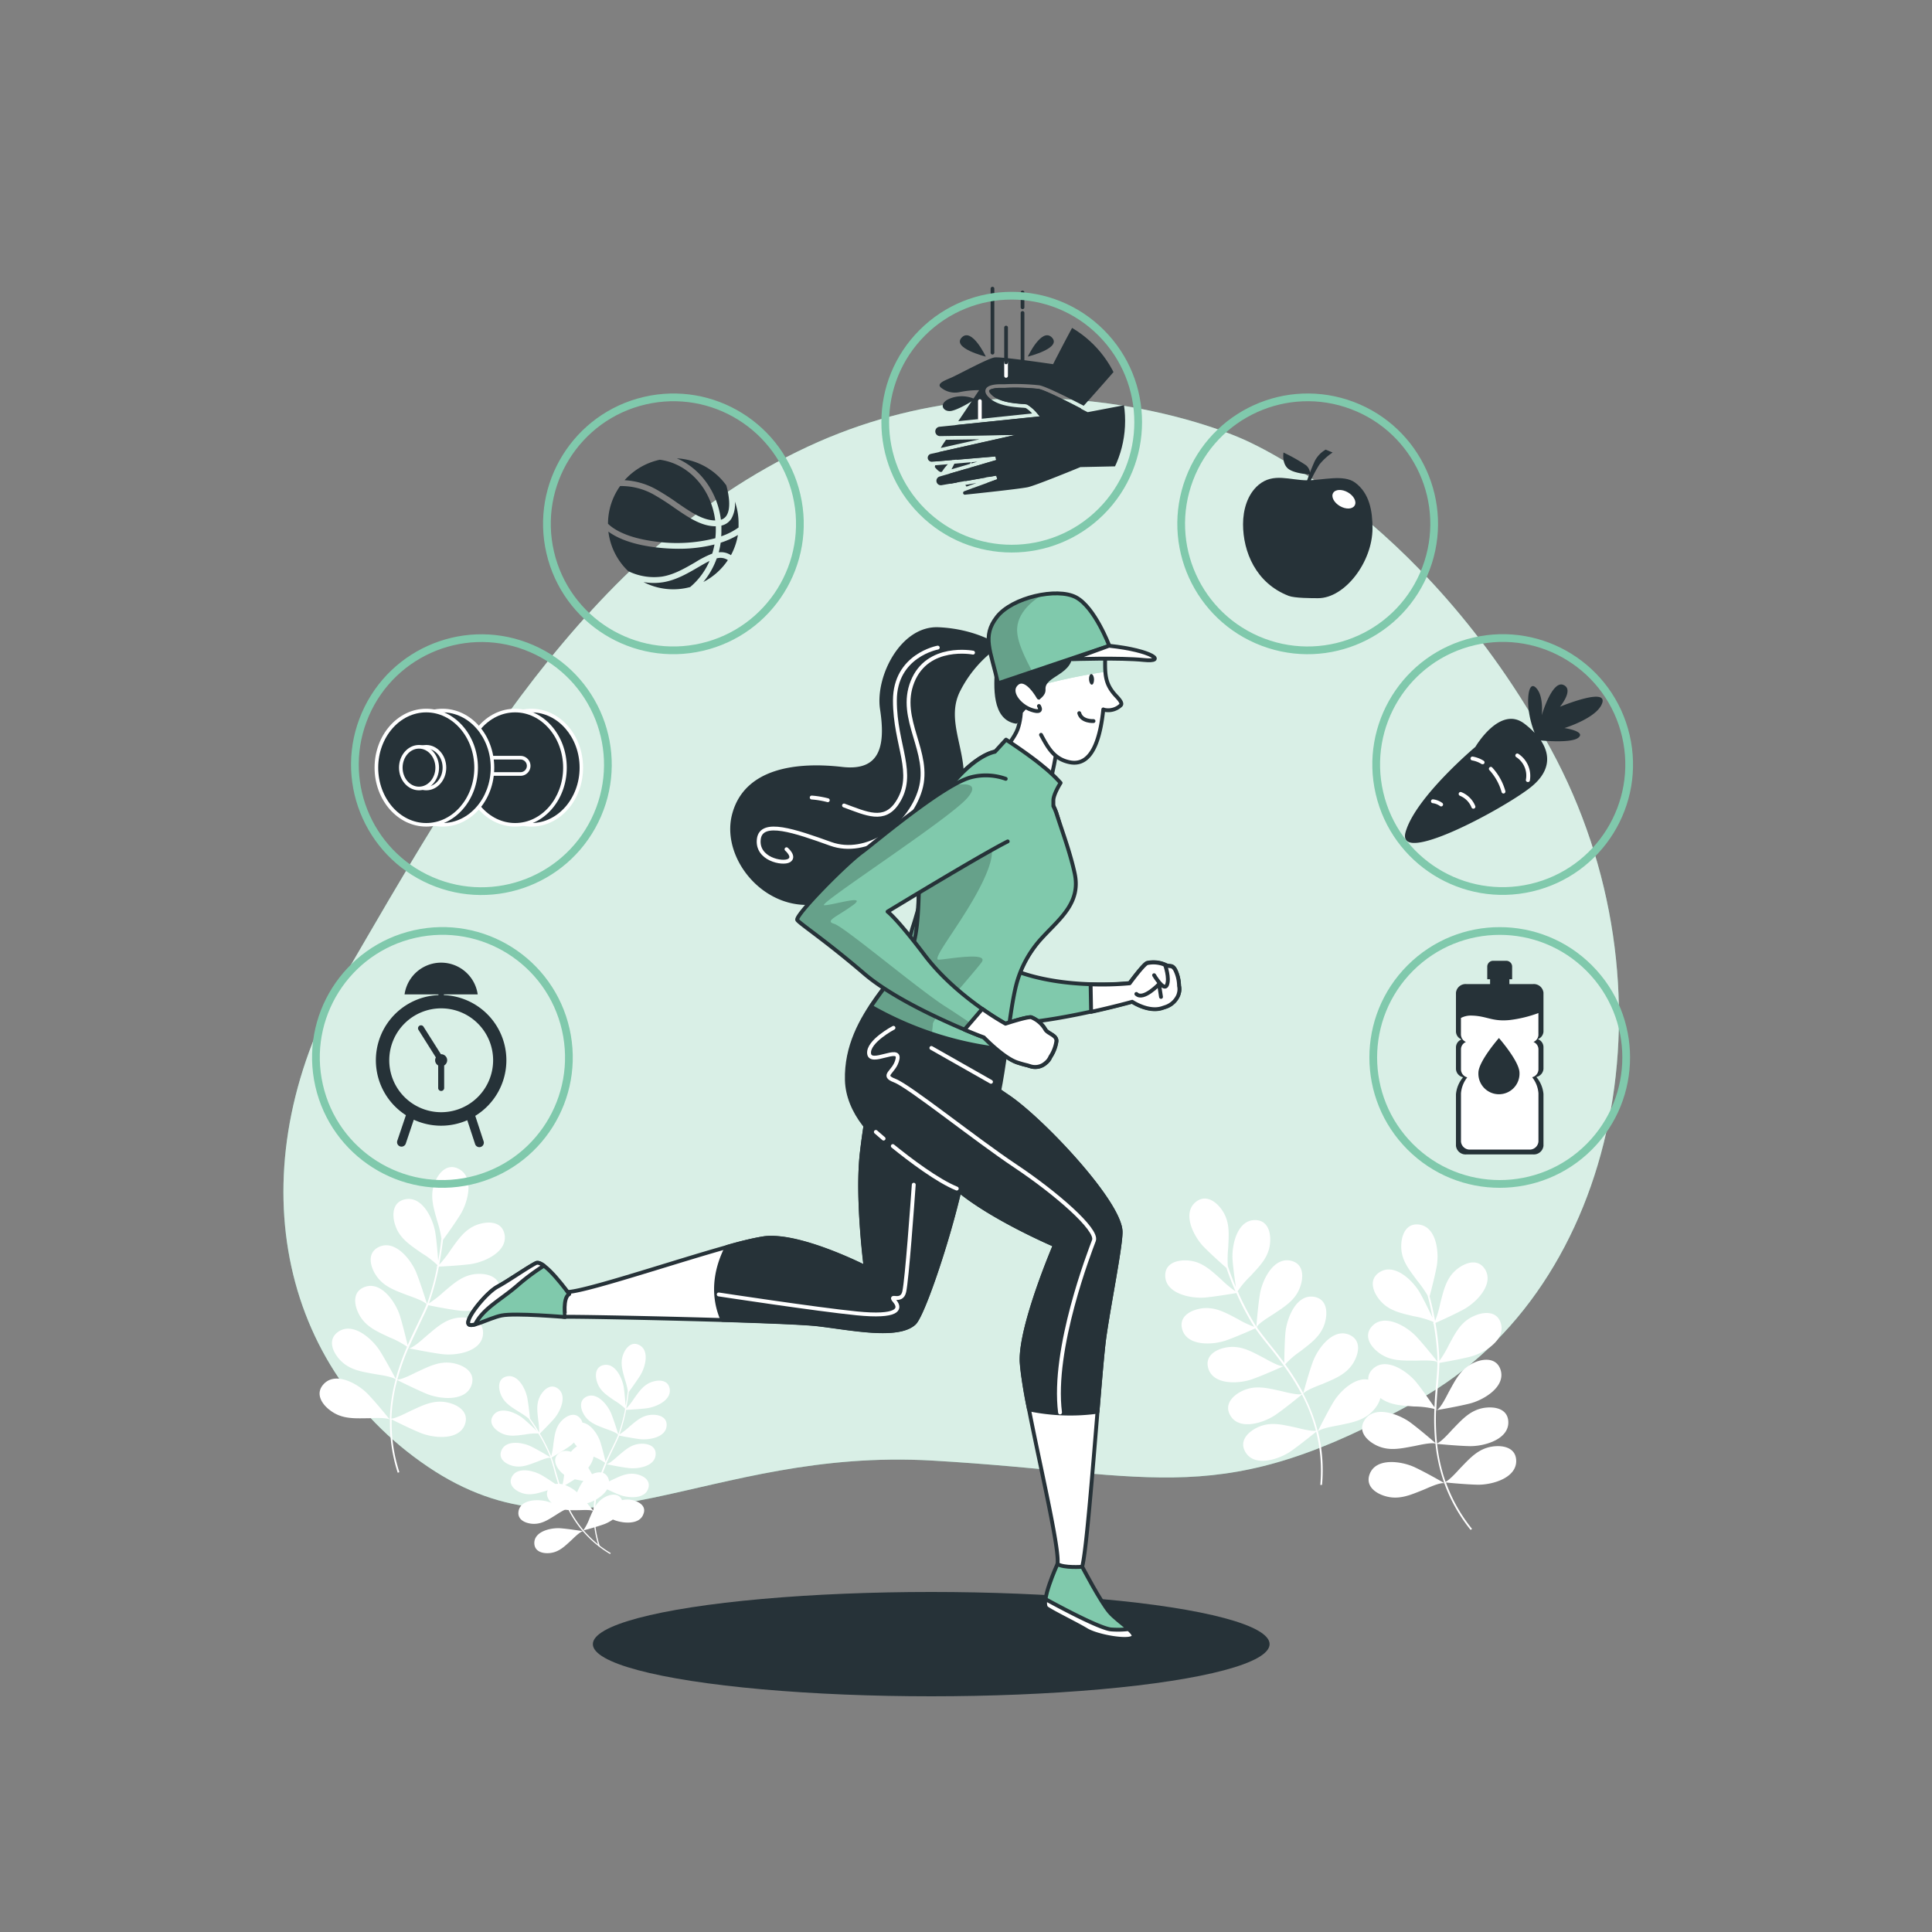 <svg xmlns="http://www.w3.org/2000/svg" xmlns:xlink="http://www.w3.org/1999/xlink" viewBox="0 0 500 500"><rect x="0" y="0" width="500" height="500" fill="#808080" stroke="none"/><defs><clipPath id="freepik--clip-path--inject-8"><circle cx="263.28" cy="108.9" r="27.9" style="fill:none"></circle></clipPath><clipPath id="freepik--clip-path-2--inject-8"><path d="M269.42,190.17c1.86,3.48,3.45,6.37,7.59,7.13,5.67,1,7.76-6.3,8.52-13.7a2.16,2.16,0,0,0,.59.16,4.7,4.7,0,0,0,3.94-1.25c.46-.47-.24-1.37-1.16-2.34-2.7-2.86-2.93-5.07-2.9-9a19.56,19.56,0,0,0-.44-5.24,10.15,10.15,0,0,0-.37-1.1c-4.13-10.1-24.8-10.47-25.92,2a35.1,35.1,0,0,0,1.52,13.06" style="fill:#fff;stroke:#263238;stroke-linecap:round;stroke-linejoin:round"></path></clipPath><clipPath id="freepik--clip-path-3--inject-8"><path d="M258.28,176.84l28.8-9.71s-3.76-10-8.64-12.56-16.48,0-20.44,5.08S256.41,168.41,258.28,176.84Z" style="fill:#80C9AC;stroke:#263238;stroke-linecap:round;stroke-linejoin:round"></path></clipPath><clipPath id="freepik--clip-path-4--inject-8"><path d="M278.12,226c-.49-2.26-1.13-4.5-1.82-6.73-.92-2.93-1.94-5.84-2.88-8.73a14.3,14.3,0,0,0-.81-1.92v-1.48c0-1.6,1.87-4.53,1.87-4.53a37.71,37.71,0,0,0-4.53-4.27c-3.46-2.93-9.59-6.92-9.59-6.92l-2.88,3.14c-5.46,1.23-12.62,8.81-16.56,16.81-4.4,8.92-2.15,22.1-4.19,31.62-1.06,5-6.72,10.49-11.33,17.51a88.13,88.13,0,0,0,34.91,11.16c.86-6.3,1.59-12.42,2.69-16.78a28.38,28.38,0,0,1,6.67-12.15C274.28,237.7,279.79,233.67,278.12,226Z" style="fill:#80C9AC;stroke:#263238;stroke-linecap:round;stroke-linejoin:round"></path></clipPath><clipPath id="freepik--clip-path-5--inject-8"><path d="M260.28,201.56a15.36,15.36,0,0,0-9-.4c-7.29,1.93-25.19,17.16-28.17,19.33-4.39,3.19-17.53,16.56-16.77,17.61s7.2,5.21,17.31,13.88,31,16.52,31,16.52,5.12,5.33,8.65,6.49c1.06.35,1.92.58,2.63.74.2.07.41.14.61.19a4.06,4.06,0,0,0,4.12-.81,3.91,3.91,0,0,0,1.21-1.58,9.8,9.8,0,0,0,1.55-4c.14-1.67-2.34-2-2.94-3.17a7.53,7.53,0,0,0-3.59-3.09c-1-.22-6.68,1.66-6.68,1.66s-12.8-7-20.93-17.77c-7.32-9.66-9.58-11.23-9.58-11.23s23.84-14.51,31.09-18.17" style="fill:#80C9AC;stroke:#263238;stroke-linecap:round;stroke-linejoin:round"></path></clipPath></defs><g id="freepik--background-simple--inject-8"><path d="M321.18,113.44S266.84,88.65,209,115.62s-91,87.56-119.29,136-19,100.91,21,127.95,71.55-5,130.64-1.57,74.21,13.21,126-15.84,67.48-106.9,33.95-168.41S321.18,113.44,321.18,113.44Z" style="fill:#80C9AC"></path><path d="M321.18,113.44S266.84,88.65,209,115.62s-91,87.56-119.29,136-19,100.91,21,127.95,71.55-5,130.64-1.57,74.21,13.21,126-15.84,67.48-106.9,33.95-168.41S321.18,113.44,321.18,113.44Z" style="fill:#fff;opacity:0.7"></path><path d="M355.75,357.76c-3.81-2.64-8.77,1.93-10.66,5.09-1.57,2.62-3.59,6.66-4.06,7.61l-.06-.23.11-.09-.11.06a44.27,44.27,0,0,0-3.7-9.52c.83-1,4.2-2.19,5-2.51,3.12-1.35,6.13-2.43,8-5.5,1.44-2.43,2.09-5.85-1.06-7.22-4.25-1.86-8.22,3.59-9.47,7.05-1,2.72-2.09,6.76-2.45,8.06a60.93,60.93,0,0,0-4.69-7.47,23.5,23.5,0,0,1,4-3.42c2.68-2.1,5.3-3.91,6.29-7.35.77-2.72.52-6.19-2.87-6.71-4.58-.71-7,5.58-7.35,9.24-.22,2.57-.28,6.19-.3,7.89-1.32-1.8-2.62-3.43-3.81-4.92s-2.36-3-3.23-4.23l.31-.14a.73.73,0,0,1-.37.05l-.05-.06c.63-1.12,3.73-2.93,4.41-3.39,2.82-1.9,5.57-3.52,6.8-6.87,1-2.66,1-6.14-2.37-6.91-4.52-1-7.42,5.06-8,8.69-.46,2.84-.81,7-.92,8.36-.15-.22-.29-.43-.41-.64a67.33,67.33,0,0,1-4.25-8.12l.33-.06a.81.81,0,0,1-.37,0c-.05-.1-.09-.21-.14-.31a23.38,23.38,0,0,1,3.37-4c2.3-2.51,4.6-4.72,5-8.27.32-2.81-.48-6.19-3.91-6.16-4.64,0-6.05,6.64-5.77,10.31.17,2.24.59,5.26.87,7.11-.79-1.86-1.37-3.42-1.73-4.45h0a0,0,0,0,0,0,0c-.18-.51-.31-.88-.38-1.11a30.44,30.44,0,0,1,.11-4.72c.15-3.39.49-6.57-1.48-9.55-1.55-2.37-4.35-4.44-7-2.21-3.53,3-.36,9,2.21,11.6,1.81,1.85,4.52,4.27,5.8,5.39.34,1,1.14,3.29,2.35,6.07a28.22,28.22,0,0,1-3.73-3.12c-2.55-2.25-4.81-4.51-8.37-4.85-2.81-.28-6.18.6-6.08,4,.13,4.63,6.76,5.91,10.42,5.56,2.65-.26,6.37-.88,8-1.15a66.3,66.3,0,0,0,4.32,8.28c.09.16.2.32.3.47a27,27,0,0,1-4.43-2.11c-3-1.56-5.77-3.19-9.3-2.65-2.8.43-5.85,2.11-4.91,5.4,1.27,4.47,8,4.07,11.47,2.83,2.5-.9,5.95-2.41,7.43-3.08.89,1.29,2,2.72,3.3,4.32s2.72,3.42,4.16,5.41v0c-1,.42-4.62-1.77-5.43-2.18-3-1.56-5.76-3.19-9.3-2.65-2.79.43-5.84,2.11-4.9,5.4,1.27,4.47,8,4.07,11.46,2.83,3.23-1.16,8-3.34,8.17-3.4v.16a.4.4,0,0,1,0-.15,61.33,61.33,0,0,1,4.55,7.28c-1.29.29-4.67-.66-5.46-.83-3.32-.71-6.4-1.56-9.67-.11-2.58,1.14-5.08,3.56-3.31,6.5,2.39,4,8.79,1.82,11.8-.28,2.39-1.67,5.68-4.35,6.69-5.18a44.52,44.52,0,0,1,3.64,9.39c-1.4.17-4.5-.7-5.25-.86-3.32-.7-6.4-1.56-9.67-.11-2.58,1.15-5.08,3.56-3.31,6.5,2.39,4,8.79,1.82,11.8-.28,2.25-1.58,5.3-4.05,6.49-5a41.09,41.09,0,0,1,1.07,13.75l.45,0a41.57,41.57,0,0,0-1.05-13.83c.81-.86,4.63-1.43,5.46-1.61,3.33-.71,6.48-1.19,8.87-3.85C357.27,363,358.56,359.72,355.75,357.76Z" style="fill:#fff"></path><path d="M386,374.4c-3.52.61-5.6,3-8,5.47-.54.55-2.63,3-3.89,3.63a43.54,43.54,0,0,1-2.19-9.83c1.3.13,5.52.53,8.43.59,3.68.07,10.19-1.7,10-6.33-.16-3.42-3.58-4-6.36-3.56-3.53.61-5.61,3-8,5.46-.57.58-2.85,3.25-4.08,3.72a61.41,61.41,0,0,1-.26-8.58l.11.11-.09-.13c.15,0,5.35-.88,8.68-1.71,3.57-.89,9.39-4.31,8-8.72-1.05-3.26-4.52-3-7.08-1.77-3.24,1.52-4.61,4.4-6.26,7.37-.44.79-2.26,4.64-3.3,4.83l0,0c.09-2.46.28-4.75.46-6.81s.32-3.86.34-5.42c1.6-.28,5.31-.94,7.89-1.58,3.57-.89,9.39-4.31,8-8.72-1-3.26-4.52-3-7.08-1.77C378,342.15,376.65,345,375,348a27.73,27.73,0,0,1-2.51,4.23c0-.19,0-.38,0-.56a67.74,67.74,0,0,0-1-9.29c1.48-.66,4.92-2.21,7.26-3.48,3.24-1.74,8-6.48,5.57-10.41-1.82-2.9-5.1-1.76-7.29,0-2.77,2.27-3.39,5.4-4.26,8.68a28.57,28.57,0,0,1-1.37,4.68c-.54-3-1.13-5.32-1.42-6.36.44-1.64,1.35-5.16,1.83-7.7.68-3.62,0-10.33-4.61-10.88-3.4-.4-4.58,2.87-4.56,5.7,0,3.58,2.08,6,4.09,8.76a30.67,30.67,0,0,1,2.71,3.87c.07.23.17.61.3,1.13v0h0c.27,1.06.65,2.68,1,4.66-.8-1.69-2.12-4.43-3.23-6.39-1.81-3.21-6.64-7.92-10.52-5.37-2.87,1.88-1.66,5.14.17,7.29,2.32,2.72,5.46,3.29,8.77,4.09a24,24,0,0,1,5,1.44l.06.33a.79.79,0,0,1-.29.24l.31-.13a65.72,65.72,0,0,1,1,9.11c0,.25,0,.5,0,.76-.84-1.06-3.45-4.33-5.41-6.44-2.5-2.7-8.3-6.15-11.48-2.77-2.35,2.49-.41,5.39,1.87,7,2.89,2.11,6.08,1.92,9.47,1.94.82,0,4.41-.22,5.55.36v.08a.83.83,0,0,1-.34.17l.34-.06c0,1.53-.17,3.31-.34,5.31s-.33,4-.43,6.21c-1-1.4-3-4.37-4.64-6.39-2.3-2.87-7.83-6.73-11.24-3.6-2.53,2.32-.81,5.35,1.34,7.17,2.73,2.31,5.92,2.36,9.31,2.62a23,23,0,0,1,5.21.63,61.82,61.82,0,0,0,.25,8.82c-1-.89-4.19-3.62-6.51-5.34-3-2.18-9.29-4.51-11.8-.6-1.85,2.89.59,5.37,3.14,6.59,3.23,1.53,6.33.76,9.67.15.8-.15,4.28-1,5.52-.66a44.31,44.31,0,0,0,2.21,10h0l.08.23c-.92-.53-4.84-2.77-7.6-4.07-3.33-1.58-10-2.63-11.69,1.69-1.25,3.19,1.61,5.16,4.35,5.85,3.47.89,6.36-.47,9.52-1.72.79-.31,4.28-2,5.44-1.7a41.83,41.83,0,0,0,6.8,12.08l.36-.28a41.16,41.16,0,0,1-6.75-12c1.52.15,5.43.51,8.18.57,3.68.07,10.19-1.69,10-6.33C392.23,374.54,388.81,373.92,386,374.4Z" style="fill:#fff"></path><path d="M115.65,362.93c-3.51-.7-6.32.81-9.41,2.22-.7.32-3.53,1.84-4.94,2a43.83,43.83,0,0,1,1.5-10c1.16.59,5,2.48,7.66,3.59,3.4,1.39,10.11,2.09,11.58-2.31,1.08-3.26-1.89-5.07-4.66-5.62-3.51-.7-6.32.81-9.41,2.23-.74.33-3.83,2-5.14,2a60.36,60.36,0,0,1,2.84-8.1.53.53,0,0,1,.06.14l0-.16c.14,0,5.31,1.11,8.71,1.53,3.65.46,10.31-.63,10.57-5.26.19-3.42-3.15-4.39-6-4.2-3.57.25-5.89,2.44-8.49,4.62-.7.57-3.78,3.52-4.82,3.31v0c1-2.26,2-4.33,2.87-6.19s1.7-3.49,2.28-4.94c1.6.33,5.29,1.05,7.93,1.38,3.65.45,10.31-.64,10.57-5.27.19-3.42-3.15-4.39-6-4.2-3.57.25-5.89,2.44-8.5,4.62a27.38,27.38,0,0,1-3.86,3c.07-.17.13-.35.19-.52a67.42,67.42,0,0,0,2.4-9c1.63-.08,5.39-.29,8-.62,3.65-.46,9.84-3.16,9-7.71-.66-3.37-4.13-3.48-6.82-2.6-3.39,1.12-5.1,3.81-7.1,6.57a27.85,27.85,0,0,1-3,3.86c.57-3,.86-5.36,1-6.44,1-1.37,3.12-4.33,4.48-6.53,1.93-3.13,3.72-9.64-.39-11.8-3-1.61-5.3,1-6.3,3.67-1.26,3.35-.24,6.37.66,9.65a31.68,31.68,0,0,1,1.13,4.58c0,.24-.06.63-.12,1.16a0,0,0,0,0,0,0v0c-.13,1.09-.36,2.74-.71,4.73-.14-1.87-.39-4.9-.72-7.13-.53-3.64-3.34-9.78-7.88-8.8-3.35.72-3.4,4.2-2.46,6.87,1.18,3.37,3.91,5,6.7,7a23.56,23.56,0,0,1,4.16,3.15,3,3,0,0,1-.07.32.89.89,0,0,1-.35.13l.33,0a65.67,65.67,0,0,1-2.36,8.86c-.08.23-.17.47-.26.71-.41-1.3-1.66-5.28-2.73-8-1.36-3.41-5.53-8.72-9.71-6.72-3.09,1.49-2.33,4.88-.8,7.26,1.93,3,5,4,8.14,5.21.76.3,4.18,1.39,5,2.34l0,.08a1,1,0,0,1-.37,0l.33.07c-.57,1.42-1.35,3-2.23,4.83s-1.74,3.59-2.63,5.64c-.39-1.66-1.25-5.17-2-7.63-1.11-3.51-4.88-9.11-9.2-7.41-3.19,1.25-2.67,4.69-1.32,7.17,1.71,3.14,4.67,4.34,7.74,5.8a23.89,23.89,0,0,1,4.64,2.46,61.24,61.24,0,0,0-2.95,8.32c-.63-1.19-2.61-4.89-4.15-7.33-2-3.1-7-7.55-10.79-4.81-2.76,2-1.39,5.22.56,7.28,2.45,2.59,5.62,3,9,3.62.8.15,4.36.59,5.38,1.37a44.42,44.42,0,0,0-1.52,10.1l-.13,0,.13.07c0,.08,0,.16,0,.24-.66-.82-3.52-4.33-5.62-6.54-2.54-2.66-8.38-6.05-11.52-2.63-2.32,2.52-.35,5.39,2,7,2.91,2.07,6.1,1.85,9.49,1.82.86,0,4.71-.29,5.69.37a41.82,41.82,0,0,0,2,13.73l.43-.14a41.29,41.29,0,0,1-2-13.65c1.37.69,4.89,2.43,7.43,3.47,3.41,1.4,10.12,2.09,11.58-2.31C121.39,365.29,118.42,363.48,115.65,362.93Z" style="fill:#fff"></path><path d="M163.54,388.2c-2.33-.46-4.19.54-6.24,1.48A15,15,0,0,1,154,391a29.14,29.14,0,0,1,1-6.61c.77.39,3.29,1.65,5.08,2.38,2.25.92,6.71,1.39,7.68-1.53.72-2.16-1.25-3.36-3.09-3.73-2.33-.46-4.19.54-6.24,1.48-.49.22-2.54,1.33-3.41,1.32a42.12,42.12,0,0,1,1.88-5.37.26.26,0,0,1,0,.1l0-.11c.1,0,3.52.74,5.78,1,2.42.3,6.84-.42,7-3.49.13-2.27-2.09-2.92-4-2.79-2.36.17-3.9,1.62-5.63,3.06-.46.39-2.51,2.34-3.2,2.2h0c.64-1.5,1.3-2.87,1.9-4.11s1.12-2.31,1.51-3.27c1.06.21,3.51.69,5.26.91,2.42.3,6.84-.42,7-3.5.13-2.27-2.09-2.91-4-2.78-2.36.16-3.9,1.62-5.63,3.06a18.29,18.29,0,0,1-2.57,2c0-.12.09-.24.13-.35a44,44,0,0,0,1.59-6c1.08-.05,3.58-.19,5.33-.41,2.42-.31,6.52-2.1,5.93-5.12-.43-2.23-2.74-2.31-4.52-1.72-2.25.74-3.38,2.53-4.71,4.35a18.5,18.5,0,0,1-2,2.57c.38-2,.57-3.56.64-4.27.66-.91,2.07-2.87,3-4.33,1.28-2.08,2.47-6.4-.25-7.83-2-1.07-3.52.68-4.18,2.43-.84,2.22-.16,4.23.43,6.4a19.8,19.8,0,0,1,.76,3c0,.16-.05.42-.09.77v0h0c-.08.72-.23,1.82-.47,3.13-.09-1.24-.26-3.25-.47-4.73-.36-2.41-2.22-6.48-5.23-5.83-2.22.48-2.26,2.78-1.64,4.55.79,2.24,2.6,3.34,4.45,4.63a15.28,15.28,0,0,1,2.76,2.09c0,.07,0,.14,0,.21a.52.52,0,0,1-.24.08h.22a43.17,43.17,0,0,1-1.57,5.88c-.05.15-.11.31-.17.47-.27-.86-1.1-3.5-1.81-5.28-.9-2.26-3.67-5.78-6.44-4.45-2,1-1.55,3.23-.53,4.81,1.28,2,3.3,2.64,5.4,3.46.51.19,2.77.92,3.34,1.55l0,.05a.7.7,0,0,1-.24,0l.22.05c-.38.94-.9,2-1.48,3.2s-1.16,2.38-1.75,3.74c-.26-1.1-.83-3.43-1.34-5.06-.74-2.33-3.24-6-6.1-4.92-2.12.83-1.78,3.12-.88,4.76,1.13,2.08,3.1,2.88,5.13,3.85a14.81,14.81,0,0,1,3.08,1.63,41.7,41.7,0,0,0-2,5.51c-.41-.78-1.73-3.23-2.75-4.85-1.31-2.06-4.67-5-7.16-3.19-1.83,1.34-.92,3.46.37,4.82,1.63,1.72,3.73,2,5.95,2.41.53.1,2.89.39,3.57.9a29.37,29.37,0,0,0-1,6.7l-.09,0,.09,0c0,.05,0,.11,0,.16-.44-.54-2.33-2.87-3.73-4.34-1.68-1.76-5.55-4-7.63-1.74-1.54,1.67-.24,3.58,1.29,4.66,1.93,1.38,4.05,1.23,6.3,1.21.57,0,3.12-.19,3.77.25a27.83,27.83,0,0,0,1.33,9.1l.29-.09a27.26,27.26,0,0,1-1.31-9.06c.91.46,3.24,1.62,4.93,2.31,2.25.92,6.71,1.39,7.68-1.53C167.35,389.77,165.38,388.57,163.54,388.2Z" style="fill:#fff"></path><path d="M156.27,387.61c-2,1.2-2.77,3.19-3.67,5.26A14.32,14.32,0,0,1,151,396a29.12,29.12,0,0,1-3.67-5.58c.84-.23,3.55-1,5.38-1.62,2.3-.81,5.92-3.43,4.7-6.26-.9-2.08-3.17-1.67-4.78-.71-2,1.2-2.77,3.19-3.67,5.26a13.05,13.05,0,0,1-1.66,3.26,41.63,41.63,0,0,1-2.17-5.26l.09,0-.09-.06c.09-.05,3.12-1.8,5-3.1s4.81-4.87,2.89-7.27c-1.41-1.78-3.49-.78-4.8.56-1.66,1.7-1.84,3.81-2.16,6-.09.59-.32,3.41-.92,3.77h0c-.53-1.55-.94-3-1.32-4.33s-.7-2.47-1.06-3.45c.94-.55,3.08-1.82,4.53-2.83,2-1.38,4.82-4.87,2.9-7.27-1.42-1.78-3.5-.78-4.81.56-1.65,1.7-1.83,3.81-2.16,6a18.4,18.4,0,0,1-.57,3.21c0-.12-.09-.23-.13-.34a44.44,44.44,0,0,0-2.81-5.53c.77-.76,2.54-2.53,3.7-3.86,1.6-1.84,3.46-5.91,1-7.77-1.81-1.37-3.58.11-4.52,1.73-1.18,2.06-.84,4.15-.6,6.39a20,20,0,0,1,.24,3.22c-1-1.73-1.95-3-2.37-3.62-.11-1.11-.37-3.51-.67-5.2-.43-2.4-2.42-6.41-5.41-5.67-2.21.55-2.17,2.85-1.49,4.6.85,2.22,2.7,3.26,4.59,4.48a21.27,21.27,0,0,1,2.59,1.77l.45.63h0c.42.6,1,1.51,1.74,2.65-.89-.86-2.36-2.25-3.51-3.21-1.87-1.56-6-3.35-7.78-.86-1.34,1.84.17,3.58,1.82,4.48,2.07,1.15,4.15.76,6.39.48a15.55,15.55,0,0,1,3.45-.27,1.74,1.74,0,0,1,.11.18.57.57,0,0,1-.12.22l.16-.15a45.53,45.53,0,0,1,2.75,5.42l.18.47c-.77-.46-3.15-1.88-4.87-2.73-2.18-1.09-6.59-1.87-7.77,1-.87,2.1,1,3.44,2.81,3.94,2.29.63,4.22-.23,6.33-1,.51-.19,2.69-1.16,3.53-1.07l0,0a.5.5,0,0,1-.17.18l.2-.11c.34.95.67,2.09,1,3.37s.73,2.55,1.19,4c-.93-.64-2.9-2-4.38-2.87-2.1-1.25-6.43-2.35-7.82.4-1,2,.75,3.5,2.52,4.13,2.23.8,4.22.08,6.39-.55a15.39,15.39,0,0,1,3.38-.84,40.54,40.54,0,0,0,2.22,5.42c-.84-.31-3.45-1.26-5.29-1.79-2.35-.66-6.83-.62-7.46,2.39-.47,2.23,1.62,3.2,3.49,3.36,2.36.19,4.1-1,6-2.18.47-.28,2.42-1.63,3.27-1.7a29.77,29.77,0,0,0,3.71,5.67l-.08,0,.09,0,.11.12c-.7-.11-3.66-.58-5.68-.74-2.43-.2-6.81.71-6.85,3.79,0,2.27,2.21,2.82,4.07,2.61,2.36-.26,3.83-1.78,5.5-3.3.42-.38,2.2-2.22,3-2.33a27.71,27.71,0,0,0,7.05,5.9l.16-.26a27.23,27.23,0,0,1-7-5.88c1-.26,3.49-.95,5.21-1.56,2.3-.82,5.92-3.44,4.7-6.27C160.15,386.24,157.88,386.65,156.27,387.61Z" style="fill:#fff"></path></g><g id="freepik--Icons--inject-8"><path d="M131.05,274.4a16.88,16.88,0,0,0-16.18-16.87v-.18h8.76a9.56,9.56,0,0,0-18.93,0h8.77v.18a16.88,16.88,0,0,0-8.42,31.08l-2.23,6.61a1.16,1.16,0,0,0,.73,1.47,1.19,1.19,0,0,0,.37.06A1.18,1.18,0,0,0,105,296l2.09-6.22a16.87,16.87,0,0,0,13.84.13l2,6.09a1.16,1.16,0,1,0,2.19-.74L123,288.78A16.88,16.88,0,0,0,131.05,274.4Zm-16.88,13.44a13.44,13.44,0,1,1,13.45-13.44A13.46,13.46,0,0,1,114.17,287.84Z" style="fill:#263238"></path><path d="M114.17,272.84h-.06l-4.48-7.09a.77.77,0,1,0-1.3.82l4.47,7.09a1.61,1.61,0,0,0-.19.73,1.56,1.56,0,0,0,.79,1.35v5.91a.78.78,0,0,0,1.55,0v-5.91a1.56,1.56,0,0,0-.78-2.91Z" style="fill:#263238"></path><circle cx="114.49" cy="273.67" r="32.73" transform="translate(-57.61 32.04) rotate(-12.76)" style="fill:none;stroke:#80C9AC;stroke-linecap:round;stroke-linejoin:round;stroke-width:2px"></circle><path d="M399.45,267V256.92a2.51,2.51,0,0,0-2.72-2.24H379.52a2.51,2.51,0,0,0-2.72,2.24V267a2.24,2.24,0,0,0,1.46,2,2.22,2.22,0,0,0-1.46,2v5.68a2.32,2.32,0,0,0,1.85,2.11,7.88,7.88,0,0,0-1.85,4.42v13.32a2.51,2.51,0,0,0,2.72,2.23h17.21a2.51,2.51,0,0,0,2.72-2.23V283.14a7.88,7.88,0,0,0-1.85-4.42,2.32,2.32,0,0,0,1.85-2.11v-5.68a2.22,2.22,0,0,0-1.46-2A2.24,2.24,0,0,0,399.45,267Z" style="fill:#263238"></path><path d="M386.42,248.65h3.4a1.52,1.52,0,0,1,1.52,1.52v3.26a0,0,0,0,1,0,0H384.9a0,0,0,0,1,0,0v-3.26A1.52,1.52,0,0,1,386.42,248.65Z" style="fill:#263238"></path><rect x="385.63" y="252.03" width="5" height="4.78" style="fill:#263238"></rect><path d="M378.11,267.93a2.1,2.1,0,0,0,1.28,1.73,2.08,2.08,0,0,0-1.29,1.84v5.32a2.14,2.14,0,0,0,1.63,2,7.58,7.58,0,0,0-1.63,4.14v12.46a2.27,2.27,0,0,0,2.41,2.09h15.23a2.27,2.27,0,0,0,2.41-2.09V282.93a7.58,7.58,0,0,0-1.63-4.14,2.14,2.14,0,0,0,1.63-2V271.5a2.08,2.08,0,0,0-1.29-1.84,2.1,2.1,0,0,0,1.28-1.73h0s0-.08,0-.12v-5.63a32.41,32.41,0,0,1-7.39,1.8c-4.72.49-6.05-1.15-10.21-1.15a5.39,5.39,0,0,0-2.45.62v4.36s0,.08,0,.12Z" style="fill:#fff"></path><path d="M393.24,277.64a5.32,5.32,0,1,1-10.63,0c0-2.94,5.31-9,5.31-9S393.24,274.7,393.24,277.64Z" style="fill:#263238"></path><circle cx="388.12" cy="273.67" r="32.73" transform="translate(-79.83 354.6) rotate(-45)" style="fill:none;stroke:#80C9AC;stroke-linecap:round;stroke-linejoin:round;stroke-width:2px"></circle><ellipse cx="137.53" cy="198.67" rx="12.9" ry="14.78" style="fill:#263238"></ellipse><path d="M137.53,213.92c-7.38,0-13.37-6.84-13.37-15.25s6-15.25,13.37-15.25,13.37,6.84,13.37,15.25S144.9,213.92,137.53,213.92Zm0-29.56c-6.86,0-12.44,6.42-12.44,14.31S130.67,213,137.53,213,150,206.56,150,198.67,144.38,184.36,137.53,184.36Z" style="fill:#fff"></path><ellipse cx="133.31" cy="198.67" rx="12.9" ry="14.78" style="fill:#263238"></ellipse><path d="M133.31,213.92c-7.38,0-13.38-6.84-13.38-15.25s6-15.25,13.38-15.25,13.37,6.84,13.37,15.25S140.68,213.92,133.31,213.92Zm0-29.56c-6.86,0-12.44,6.42-12.44,14.31S126.45,213,133.31,213s12.43-6.42,12.43-14.31S140.16,184.36,133.31,184.36Z" style="fill:#fff"></path><path d="M134.71,200.31H108.2v-4.22h26.51a2.1,2.1,0,0,1,2.11,2.11h0A2.11,2.11,0,0,1,134.71,200.31Z" style="fill:#263238"></path><path d="M134.71,200.78h-27v-5.16h27a2.58,2.58,0,1,1,0,5.16Zm-26-.94h26a1.64,1.64,0,1,0,0-3.28h-26Z" style="fill:#fff"></path><ellipse cx="114.54" cy="198.67" rx="12.9" ry="14.78" style="fill:#263238"></ellipse><path d="M114.54,213.92c-7.38,0-13.38-6.84-13.38-15.25s6-15.25,13.38-15.25,13.37,6.84,13.37,15.25S121.91,213.92,114.54,213.92Zm0-29.56c-6.86,0-12.44,6.42-12.44,14.31S107.68,213,114.54,213,127,206.56,127,198.67,121.39,184.36,114.54,184.36Z" style="fill:#fff"></path><ellipse cx="110.31" cy="198.67" rx="12.9" ry="14.78" style="fill:#263238"></ellipse><path d="M110.31,213.92c-7.37,0-13.37-6.84-13.37-15.25s6-15.25,13.37-15.25,13.38,6.84,13.38,15.25S117.69,213.92,110.31,213.92Zm0-29.56c-6.85,0-12.43,6.42-12.43,14.31S103.46,213,110.31,213s12.44-6.42,12.44-14.31S117.17,184.36,110.31,184.36Z" style="fill:#fff"></path><path d="M115,198.67c0,3-2.11,5.39-4.71,5.39s-4.71-2.41-4.71-5.39,2.11-5.4,4.71-5.4S115,195.69,115,198.67Z" style="fill:#263238"></path><path d="M110.31,204.53c-2.85,0-5.18-2.63-5.18-5.86s2.33-5.87,5.18-5.87,5.18,2.63,5.18,5.87S113.17,204.53,110.31,204.53Zm0-10.79c-2.34,0-4.24,2.21-4.24,4.93s1.9,4.92,4.24,4.92,4.24-2.21,4.24-4.92S112.65,193.74,110.31,193.74Z" style="fill:#fff"></path><path d="M113.15,198.67c0,3-2.11,5.39-4.71,5.39s-4.71-2.41-4.71-5.39,2.1-5.4,4.71-5.4S113.15,195.69,113.15,198.67Z" style="fill:#263238"></path><path d="M108.44,204.53c-2.86,0-5.18-2.63-5.18-5.86s2.32-5.87,5.18-5.87,5.18,2.63,5.18,5.87S111.29,204.53,108.44,204.53Zm0-10.79c-2.34,0-4.25,2.21-4.25,4.93s1.91,4.92,4.25,4.92,4.24-2.21,4.24-4.92S110.77,193.74,108.44,193.74Z" style="fill:#fff"></path><circle cx="124.59" cy="197.89" r="32.73" transform="translate(-106.53 233.52) rotate(-66.57)" style="fill:none;stroke:#80C9AC;stroke-linecap:round;stroke-linejoin:round;stroke-width:2px"></circle><path d="M403.72,182.9s3.77-4.5.84-5.66-5.56,7.87-5.56,7.87.59-4.81-1.38-7-2.55,2.58-1.87,6.49a24.3,24.3,0,0,0,1.41,5.06,21.29,21.29,0,0,0-2.65-2.37c-6.34-4.86-12.68,6-12.68,6s-15.47,13-18.05,22,24.55-5.57,32-11.26c5.37-4.09,5.62-8.45,3-12.39,2.65.23,8.14.52,9.69-.72,2.07-1.66-3.59-2.5-3.59-2.5s8.7-2.66,9.81-6.6S403.72,182.9,403.72,182.9Z" style="fill:#263238"></path><path d="M373.11,208.68a.5.5,0,0,1-.44-.08,4.13,4.13,0,0,0-1.87-.74.49.49,0,0,1-.46-.53.49.49,0,0,1,.53-.46,5,5,0,0,1,2.39.93.5.5,0,0,1,.11.69A.48.48,0,0,1,373.11,208.68Z" style="fill:#fff"></path><path d="M389.25,205.34a.51.51,0,0,1-.63-.33,14,14,0,0,0-3.2-5.75.5.5,0,0,1,.71-.69,14.82,14.82,0,0,1,3.45,6.14A.51.51,0,0,1,389.25,205.34Z" style="fill:#fff"></path><path d="M383.85,197.74a.51.51,0,0,1-.4,0,6.83,6.83,0,0,0-2.44-.94.51.51,0,0,1-.44-.56.5.5,0,0,1,.55-.44,7.86,7.86,0,0,1,2.84,1.08.5.5,0,0,1-.11.9Z" style="fill:#fff"></path><path d="M395.54,202.38a.58.58,0,0,1-.23,0,.51.51,0,0,1-.41-.58,5.69,5.69,0,0,0-2.48-5.85.5.5,0,0,1,.51-.87,6.82,6.82,0,0,1,3,6.89A.48.48,0,0,1,395.54,202.38Z" style="fill:#fff"></path><path d="M381.45,209.27a.51.51,0,0,1-.63-.33,5.45,5.45,0,0,0-3-3,.51.51,0,0,1-.28-.65.49.49,0,0,1,.64-.29,6.46,6.46,0,0,1,3.64,3.67A.51.51,0,0,1,381.45,209.27Z" style="fill:#fff"></path><circle cx="388.88" cy="197.89" r="32.73" transform="translate(-34.72 93.26) rotate(-13.1)" style="fill:none;stroke:#80C9AC;stroke-linecap:round;stroke-linejoin:round;stroke-width:2px"></circle><path d="M186.57,134.51a2.55,2.55,0,0,0,1.46-1.09c1.17-1.85.63-5.33-.06-7.8a16.91,16.91,0,0,0-12.8-7C181.21,121.22,185.67,127.27,186.57,134.51Z" style="fill:#263238"></path><path d="M169.29,140.1a40.21,40.21,0,0,0,15.84-.81,20.58,20.58,0,0,0,.12-2.09q0-.51,0-1h-.05c-3.73,0-7.12-2.34-10.7-4.8a62.82,62.82,0,0,0-5.32-3.41,17.22,17.22,0,0,0-8.7-2.2,16.86,16.86,0,0,0-3.13,9.75C158.51,136.71,161.77,139.1,169.29,140.1Z" style="fill:#263238"></path><path d="M190.19,129.81a7.66,7.66,0,0,1-.91,4.41,4.08,4.08,0,0,1-2.58,1.8c0,.39,0,.78,0,1.18s0,1.07-.06,1.6a17.41,17.41,0,0,0,4.5-2.29c0-.32,0-.63,0-.94A16.89,16.89,0,0,0,190.19,129.81Z" style="fill:#263238"></path><path d="M186,142.94a4.69,4.69,0,0,1,3.17.74,17,17,0,0,0,1.8-5.23,21.26,21.26,0,0,1-4.46,2A20.34,20.34,0,0,1,186,142.94Z" style="fill:#263238"></path><path d="M183.62,145.18c-.89.43-1.87,1-2.93,1.62-2.69,1.57-5.73,3.35-9.13,3.89a15.87,15.87,0,0,1-2.34.18,16.12,16.12,0,0,1-2.68-.23,16.78,16.78,0,0,0,12.07,1.29A18.12,18.12,0,0,0,183.62,145.18Z" style="fill:#263238"></path><path d="M185.77,144.44l-.28.06a20.19,20.19,0,0,1-3.47,6.12,16.92,16.92,0,0,0,6.35-5.67A3.48,3.48,0,0,0,185.77,144.44Z" style="fill:#263238"></path><path d="M169.86,126.67a63.77,63.77,0,0,1,5.46,3.49c3.49,2.4,6.54,4.5,9.77,4.53-1-8.17-6.88-14.71-14.33-15.71a17,17,0,0,0-9.12,5.3A18.82,18.82,0,0,1,169.86,126.67Z" style="fill:#263238"></path><path d="M171.33,149.22c3.12-.49,6-2.2,8.6-3.7a26.29,26.29,0,0,1,4.4-2.25,20.84,20.84,0,0,0,.58-2.36,37.61,37.61,0,0,1-9.34,1.11,49.89,49.89,0,0,1-6.47-.44c-6.23-.83-9.75-2.59-11.65-4a16.92,16.92,0,0,0,5.12,10.22A15.17,15.17,0,0,0,171.33,149.22Z" style="fill:#263238"></path><circle cx="174.27" cy="135.59" r="32.73" transform="translate(-26.19 43.01) rotate(-13.1)" style="fill:none;stroke:#80C9AC;stroke-linecap:round;stroke-linejoin:round;stroke-width:2px"></circle><path d="M355.2,136.71c0,8.78-7.18,18.1-14.06,18.1-1.68,0-6.07,0-7.63-.6-8.52-3.29-11.81-11.45-11.81-18.55,0-3.68,1.1-7.7,4-10.16,3.87-3.25,8.13-1.2,12.62-1.2,3.91,0,9.39-1.6,12.37.59C354.47,127.67,355.2,132.34,355.2,136.71Z" style="fill:#263238"></path><path d="M337.89,125.49a59.94,59.94,0,0,1,2.35-6.13,7.14,7.14,0,0,1,2.85-3l1.79.75a15.16,15.16,0,0,0-3.44,3.14,38.22,38.22,0,0,0-3.14,6.28" style="fill:#263238"></path><path d="M339.05,122.8a3,3,0,0,0-1.05-2.39,44.66,44.66,0,0,0-5.83-3.29s-.45,2.54,1,4S339.05,122.8,339.05,122.8Z" style="fill:#263238"></path><path d="M350.59,130.81c-.56,1-2.27,1.06-3.81.17s-2.34-2.41-1.77-3.39,2.27-1.06,3.82-.17S351.16,129.83,350.59,130.81Z" style="fill:#fff"></path><circle cx="338.45" cy="135.59" r="32.73" transform="translate(92.19 404.46) rotate(-69.35)" style="fill:none;stroke:#80C9AC;stroke-linecap:round;stroke-linejoin:round;stroke-width:2px"></circle><g style="clip-path:url(#freepik--clip-path--inject-8)"><path d="M281.49,106.67l-.15-.08c-.1,0-10.17-5.44-12.56-5.92a57.37,57.37,0,0,0-8.75-.26l-1.1,0c-1.52,0-2.78.31-2.94.71-.06.18.1.58.77,1.19,2,1.82,5.88,2.1,7.74,2.24a6.82,6.82,0,0,1,1.3.15,10.66,10.66,0,0,1,2.69,2.38l.62.7-25.91,2.66a1.21,1.21,0,0,0,.13,2.42h0l19.5-.3-21.93,4.91a1,1,0,0,0-.65.47,1,1,0,0,0-.12.8,1.06,1.06,0,0,0,1.08.76l16.41-1.39.18.94-14.67,4.29a1.15,1.15,0,0,0,.52,2.23l14.18-2.48.25.93-8.53,3.11a.49.49,0,0,0-.3.37.47.47,0,0,0,.19.44.4.4,0,0,0,.31.08c2.37-.24,14.28-1.5,16.27-1.94,2.17-.48,13.49-5.15,13.6-5.2l.17,0,22.75-.49-5.18-16.73-.05,0Z" style="fill:#263238"></path><path d="M246.25,121.45l4.76-1.39.29-.43L247,120Z" style="fill:#263238"></path><polygon points="251.47 119.62 251.36 119.95 252.94 119.49 251.47 119.62" style="fill:#263238"></polygon><path d="M244.81,113.82c-.38.58-.69,1-.89,1.33s-.31.51-.45.78l10-2.24Z" style="fill:#263238"></path><path d="M248.65,116.64,247.48,119l10.16-.86.18.94-6.83,2-1.15,3.44,5.2-.91c1.46-1.48,2.81-3,2.81-3a23.3,23.3,0,0,0-1.9,2.82l1.9-.33.25.93-2.56.93a.4.4,0,0,0,.07.13c.75.75,2,1.49,2.74.75s6.72-8.46,8-9.21a60.64,60.64,0,0,0,8.71-6c.83-.71,2.57-2.55,4.73-4.92-3-1.54-9.16-4.72-11-5.08a57.37,57.37,0,0,0-8.75-.26l-1.1,0c-1.52,0-2.78.31-2.94.71-.06.18.1.58.77,1.19,2,1.82,5.88,2.1,7.74,2.24a6.82,6.82,0,0,1,1.3.15,10.66,10.66,0,0,1,2.69,2.38l.62.7L247.33,110c-.68,1-1.32,2-1.87,2.81l17.39-.27L243,117a17.35,17.35,0,0,0-.75,2.4l4.06-.34C247.47,117.83,248.65,116.64,248.65,116.64Z" style="fill:#263238"></path><path d="M243.92,121.87a11.65,11.65,0,0,1,1.39-1.73l-3.3.28-.08.45S243.42,122.86,243.92,121.87Z" style="fill:#263238"></path><path d="M248.4,101.47a24,24,0,0,1,5-.5L248,109l19.11-2a7.35,7.35,0,0,0-1.64-1.4,8.52,8.52,0,0,0-1.06-.1c-2.12-.16-6.07-.45-8.31-2.49-.35-.31-1.4-1.27-1-2.25.44-1.15,2.59-1.32,3.83-1.32l1.08,0a57.79,57.79,0,0,1,9,.28c2,.4,8.56,3.77,11.45,5.29,6.86-7.6,17.24-19.72,17.24-19.72L281,79.08c-.75,0-8.46,15.17-8.46,15.17s-13.43-2-15.17-1.74-9.46,4.48-11.2,5.23-3.73,1.49-2.74,2.49A5.7,5.7,0,0,0,248.4,101.47Z" style="fill:#263238"></path><path d="M252,126.25l-.7.26a1.73,1.73,0,0,0,.54-.16Z" style="fill:#263238"></path><path d="M252.7,125l-2.87.5a2.7,2.7,0,0,0,.31.43Z" style="fill:#263238"></path><path d="M250.16,121.31l-4.5,1.31-.25.49a8,8,0,0,0,.55,2.08l1.62-.29C248.32,124,249.33,122.51,250.16,121.31Z" style="fill:#263238"></path></g><path d="M255.12,92.29s-3.54-7.55-6.17-5C246.15,90.08,255.12,92.29,255.12,92.29Z" style="fill:#263238"></path><path d="M266,92.29s3.54-7.55,6.18-5C275,90.08,266,92.29,266,92.29Z" style="fill:#263238"></path><path d="M256.85,91.75a.49.49,0,0,1-.48-.49V74.7a.49.49,0,0,1,.48-.48.48.48,0,0,1,.48.48V91.26A.48.48,0,0,1,256.85,91.75Z" style="fill:#263238"></path><path d="M260.37,97.77a.48.48,0,0,1-.48-.48V93.77a.48.48,0,0,1,.48-.48.49.49,0,0,1,.48.48v3.52A.49.49,0,0,1,260.37,97.77Z" style="fill:#fff"></path><path d="M260.37,94.26a.48.48,0,0,1-.48-.49v-9a.47.47,0,0,1,.48-.48.48.48,0,0,1,.48.48v9A.49.49,0,0,1,260.37,94.26Z" style="fill:#263238"></path><path d="M264.63,96.26a.48.48,0,0,1-.48-.48V81a.49.49,0,0,1,.48-.49.48.48,0,0,1,.48.49v14.8A.47.47,0,0,1,264.63,96.26Z" style="fill:#263238"></path><path d="M264.63,80a.48.48,0,0,1-.48-.48V75.71a.49.49,0,0,1,.48-.49.48.48,0,0,1,.48.49v3.76A.47.47,0,0,1,264.63,80Z" style="fill:#263238"></path><path d="M252.34,103.31a8.17,8.17,0,0,0-6.28-.25c-3.51,1.25-2,3.76.25,3.26S252.34,103.31,252.34,103.31Z" style="fill:#263238"></path><path d="M253.59,108.81a.48.48,0,0,1-.48-.48v-4.52a.49.49,0,0,1,.48-.48.48.48,0,0,1,.48.48v4.52A.47.47,0,0,1,253.59,108.81Z" style="fill:#fff"></path><circle cx="261.83" cy="109.26" r="32.73" transform="translate(-0.57 217.14) rotate(-45)" style="fill:none;stroke:#80C9AC;stroke-linecap:round;stroke-linejoin:round;stroke-width:2px"></circle></g><g id="freepik--Floor--inject-8"><ellipse cx="241" cy="425.5" rx="87.57" ry="13.5" style="fill:#263238"></ellipse></g><g id="freepik--Character--inject-8"><path d="M226.48,278.49a175.75,175.75,0,0,0-3.4,19.54c-1.44,11.71.94,30,.94,30s-17-8.72-26.25-7.57-46.5,14.37-51.41,13.91c0,0-3.67,6.51-.1,6.42,4.88-.12,56.89,1,65.3,1.95,8.59,1,20.76,3.6,25-.28,2.9-2.63,13.51-35.63,13.67-46.45a148.68,148.68,0,0,1,1.28-18.19" style="fill:#fff;stroke:#263238;stroke-linecap:round;stroke-linejoin:round"></path><path d="M223.07,298c-1.43,11.71,1,30,1,30s-17-8.72-26.25-7.57a81.12,81.12,0,0,0-9.69,2.29c-2.32,4.51-4.39,11.42-1.16,18.86,11.28.34,21.33.74,24.64,1.13,8.59,1,20.76,3.6,25-.28,2.9-2.63,13.51-35.63,13.67-46.45a148.68,148.68,0,0,1,1.28-18.19l-25.06.63A177,177,0,0,0,223.07,298Z" style="fill:#263238;stroke:#263238;stroke-linecap:round;stroke-linejoin:round"></path><path d="M239.28,283.35l-5.57,2.81s-1.86-.2,1.67-5.08" style="fill:#fff;stroke:#263238;stroke-linecap:round;stroke-linejoin:round"></path><path d="M257.94,167.14s-5.6-3.88-15.06-4.31S227,175.31,228.25,183.49s.86,16.78-10.33,15.49-24.95,0-28,12,10.32,27.11,25.38,21.52,11.43-16.65,18.5-18.94,14.2-2.15,15.06-10.75-4.73-16.35-.86-24.1A31.53,31.53,0,0,1,257.94,167.14Z" style="fill:#263238;stroke:#263238;stroke-linecap:round;stroke-linejoin:round"></path><path d="M251.82,168.9s-11.74-2.28-15.66,7.5,4.9,18.26,2,28-14,17.28-23.15,14S197,212,196.38,217.17s6.19,6.52,7.82,5.54-.65-2.93-.65-2.93" style="fill:none;stroke:#fff;stroke-linecap:round;stroke-linejoin:round"></path><path d="M214.23,207.1a23.47,23.47,0,0,0-4.16-.7" style="fill:none;stroke:#fff;stroke-linecap:round;stroke-linejoin:round"></path><path d="M242.69,167.6s-11.09,2-11.09,13.69,5.54,18.92.65,26.42c-3.39,5.2-8,2.88-13.82.75" style="fill:none;stroke:#fff;stroke-linecap:round;stroke-linejoin:round"></path><path d="M264.35,178.74s.39,6.29-1,10-7.6,9.64-7.24,12.8,9.42,9.66,12.31,8.57,5.3-17.51,5.3-17.51S268.64,180.92,264.35,178.74Z" style="fill:#fff;stroke:#263238;stroke-linecap:round;stroke-linejoin:round"></path><path d="M269.42,190.17c1.86,3.48,3.45,6.37,7.59,7.13,5.67,1,7.76-6.3,8.52-13.7a2.16,2.16,0,0,0,.59.16,4.7,4.7,0,0,0,3.94-1.25c.46-.47-.24-1.37-1.16-2.34-2.7-2.86-2.93-5.07-2.9-9a19.56,19.56,0,0,0-.44-5.24,10.15,10.15,0,0,0-.37-1.1c-4.13-10.1-24.8-10.47-25.92,2a35.1,35.1,0,0,0,1.52,13.06" style="fill:#fff"></path><g style="clip-path:url(#freepik--clip-path-2--inject-8)"><path d="M286,171.2a19.56,19.56,0,0,0-.44-5.24,10.15,10.15,0,0,0-.37-1.1c-4.13-10.1-24.8-10.47-25.92,2a34.85,34.85,0,0,0,1.51,13,151.24,151.24,0,0,1,25.28-6C286,173.05,286,172.18,286,171.2Z" style="fill:#80C9AC"></path><path d="M286,171.2a19.56,19.56,0,0,0-.44-5.24,10.15,10.15,0,0,0-.37-1.1c-4.13-10.1-24.8-10.47-25.92,2a34.85,34.85,0,0,0,1.51,13,151.24,151.24,0,0,1,25.28-6C286,173.05,286,172.18,286,171.2Z" style="fill:#fff;opacity:0.5"></path></g><path d="M269.42,190.17c1.86,3.48,3.45,6.37,7.59,7.13,5.67,1,7.76-6.3,8.52-13.7a2.16,2.16,0,0,0,.59.16,4.7,4.7,0,0,0,3.94-1.25c.46-.47-.24-1.37-1.16-2.34-2.7-2.86-2.93-5.07-2.9-9a19.56,19.56,0,0,0-.44-5.24,10.15,10.15,0,0,0-.37-1.1c-4.13-10.1-24.8-10.47-25.92,2a35.1,35.1,0,0,0,1.52,13.06" style="fill:none;stroke:#263238;stroke-linecap:round;stroke-linejoin:round"></path><path d="M283.14,175.78c0,.76-.21,1.39-.57,1.41s-.68-.58-.73-1.34.21-1.39.57-1.41S283.1,175,283.14,175.78Z" style="fill:#263238"></path><path d="M283,186.61s-3.07.2-3.69-2.05" style="fill:none;stroke:#263238;stroke-linecap:round;stroke-linejoin:round"></path><path d="M284,162.84c-5.87-8.06-24.88-2.17-25.92,9.37-.52,5.83-.74,13.66,4.86,14.57,1.73-5.43,7.32-5.58,7.14-8.37-.25-4.14,8-4,6.9-10.26C276.11,162.72,280.42,166,284,162.84Z" style="fill:#263238;stroke:#263238;stroke-linecap:round;stroke-linejoin:round"></path><path d="M258.28,176.84l28.8-9.71s-3.76-10-8.64-12.56-16.48,0-20.44,5.08S256.41,168.41,258.28,176.84Z" style="fill:#80C9AC"></path><g style="clip-path:url(#freepik--clip-path-3--inject-8)"><path d="M263.24,162.53c.32-4.78,5.31-7.91,6.68-8.68-4.67.73-9.6,2.83-11.92,5.8-4,5.08-1.59,8.76.28,17.19l8.88-3C265.51,170.6,263,166,263.24,162.53Z" style="opacity:0.2"></path></g><path d="M258.28,176.84l28.8-9.71s-3.76-10-8.64-12.56-16.48,0-20.44,5.08S256.41,168.41,258.28,176.84Z" style="fill:none;stroke:#263238;stroke-linecap:round;stroke-linejoin:round"></path><path d="M277.46,170.6s12.4-.43,18.51.2,2.32-2.5-8.89-3.67C287.08,167.13,279.6,169.79,277.46,170.6Z" style="fill:#fff;stroke:#263238;stroke-linecap:round;stroke-linejoin:round"></path><path d="M259.3,194.32s11.62,8.5,14.12,16.17c3.12,9.59,1.81,17.33-1.18,26s-6.9,9.07-9.24,18.29c-2.58,10.18-3.09,30.07-8.1,39.14-9.3,16.85-35.29,1.81-35.73-14.35-.48-17.47,15.69-27.9,17.56-36.68,2-9.52-.21-22.7,4.19-31.62S253.73,194,259.3,194.32Z" style="fill:#263238;stroke:#263238;stroke-linecap:round;stroke-linejoin:round"></path><path d="M255.88,202.64a15.26,15.26,0,0,0-7.61,4.87c-4.85,5.78-10.72,28.53-11.91,32-1.75,5.14-4.8,23.64-3.57,24s8.89.12,22.14,1.39,38.05-5.7,38.05-5.7,4.09,2.75,7.65,1.67c.46-.14.87-.28,1.25-.41a5,5,0,0,0,2.63-2.14,4.48,4.48,0,0,0,.55-1.22,3.87,3.87,0,0,0,.08-2,9.76,9.76,0,0,0-1-4.16c-.85-1.45-1.39-.65-2.57-1.28a7.61,7.61,0,0,0-4.71-.46c-1,.41-4.51,5.21-4.51,5.21S277.79,256.1,265,252c-11.55-3.69-14.3-3.67-14.3-3.67s11.14-25.59,15-32.75" style="fill:#80C9AC;stroke:#263238;stroke-linecap:round;stroke-linejoin:round"></path><path d="M300.63,260.94l.91-.3a5.45,5.45,0,0,0,3.24-2.74,3,3,0,0,0,.28-.73,3.87,3.87,0,0,0,.08-2,9.76,9.76,0,0,0-1-4.16c-.85-1.45-1.39-.65-2.57-1.28a7.61,7.61,0,0,0-4.71-.46c-1,.41-4.51,5.21-4.51,5.21a78.44,78.44,0,0,1-10.1.26l.13,7.13c6.16-1.35,10.64-2.61,10.64-2.61S297.07,262,300.63,260.94Z" style="fill:#fff;stroke:#263238;stroke-linecap:round;stroke-linejoin:round"></path><path d="M301.53,249.74s1.23,3.4.47,5.19-3.32-2.55-3.32-2.55" style="fill:none;stroke:#263238;stroke-linecap:round;stroke-linejoin:round"></path><path d="M300.47,258l-.51-3.32s-4.08,4.34-5.87,2.55" style="fill:none;stroke:#263238;stroke-linecap:round;stroke-linejoin:round"></path><path d="M278.12,226c-.49-2.26-1.13-4.5-1.82-6.73-.92-2.93-1.94-5.84-2.88-8.73a14.3,14.3,0,0,0-.81-1.92v-1.48c0-1.6,1.87-4.53,1.87-4.53a37.71,37.71,0,0,0-4.53-4.27c-3.46-2.93-9.59-6.92-9.59-6.92l-2.88,3.14c-5.46,1.23-12.62,8.81-16.56,16.81-4.4,8.92-2.15,22.1-4.19,31.62-1.06,5-6.72,10.49-11.33,17.51a88.13,88.13,0,0,0,34.91,11.16c.86-6.3,1.59-12.42,2.69-16.78a28.38,28.38,0,0,1,6.67-12.15C274.28,237.7,279.79,233.67,278.12,226Z" style="fill:#80C9AC"></path><g style="clip-path:url(#freepik--clip-path-4--inject-8)"><path d="M241.42,265c0-1.48,10.36-12.94,12.58-15.9s-9.25-.74-11.1-.74,5.18-8.51,10-17.38,3.69-11.1,3.69-11.1L244,214.31s-2,.95-4.92,2.37c-1.88,8.33-.7,18.51-2.36,26.26-1.06,5-6.72,10.49-11.33,17.51a82,82,0,0,0,15.74,7A18.33,18.33,0,0,0,241.42,265Z" style="opacity:0.2"></path></g><path d="M278.12,226c-.49-2.26-1.13-4.5-1.82-6.73-.92-2.93-1.94-5.84-2.88-8.73a14.3,14.3,0,0,0-.81-1.92v-1.48c0-1.6,1.87-4.53,1.87-4.53a37.71,37.71,0,0,0-4.53-4.27c-3.46-2.93-9.59-6.92-9.59-6.92l-2.88,3.14c-5.46,1.23-12.62,8.81-16.56,16.81-4.4,8.92-2.15,22.1-4.19,31.62-1.06,5-6.72,10.49-11.33,17.51a88.13,88.13,0,0,0,34.91,11.16c.86-6.3,1.59-12.42,2.69-16.78a28.38,28.38,0,0,1,6.67-12.15C274.28,237.7,279.79,233.67,278.12,226Z" style="fill:none;stroke:#263238;stroke-linecap:round;stroke-linejoin:round"></path><path d="M260.28,201.56a15.36,15.36,0,0,0-9-.4c-7.29,1.93-25.19,17.16-28.17,19.33-4.39,3.19-17.53,16.56-16.77,17.61s7.2,5.21,17.31,13.88,31,16.52,31,16.52,5.12,5.33,8.65,6.49c1.06.35,1.92.58,2.63.74.2.07.41.14.61.19a4.06,4.06,0,0,0,4.12-.81,3.91,3.91,0,0,0,1.21-1.58,9.8,9.8,0,0,0,1.55-4c.14-1.67-2.34-2-2.94-3.17a7.53,7.53,0,0,0-3.59-3.09c-1-.22-6.68,1.66-6.68,1.66s-12.8-7-20.93-17.77c-7.32-9.66-9.58-11.23-9.58-11.23s23.84-14.51,31.09-18.17" style="fill:#80C9AC"></path><g style="clip-path:url(#freepik--clip-path-5--inject-8)"><path d="M269.53,274.6c-8.14-2.22-17.75-9.62-24.78-14.06s-26.26-20.71-28.85-21.45.74-1.85,4.81-4.81-5.18,0-7.4,0,32.18-22.19,37-27.73c3.63-4.19-1.18-3.74-3.75-3.27-8.43,4.77-21,15.42-23.47,17.21-4.39,3.19-17.53,16.56-16.77,17.61s7.2,5.21,17.31,13.88,31,16.52,31,16.52,5.12,5.33,8.65,6.49c1.06.35,1.92.58,2.63.74.2.07.41.14.61.19a4.06,4.06,0,0,0,4.12-.81l.16-.14Z" style="opacity:0.2"></path></g><path d="M260.28,201.56a15.36,15.36,0,0,0-9-.4c-7.29,1.93-25.19,17.16-28.17,19.33-4.39,3.19-17.53,16.56-16.77,17.61s7.2,5.21,17.31,13.88,31,16.52,31,16.52,5.12,5.33,8.65,6.49c1.06.35,1.92.58,2.63.74.2.07.41.14.61.19a4.06,4.06,0,0,0,4.12-.81,3.91,3.91,0,0,0,1.21-1.58,9.8,9.8,0,0,0,1.55-4c.14-1.67-2.34-2-2.94-3.17a7.53,7.53,0,0,0-3.59-3.09c-1-.22-6.68,1.66-6.68,1.66s-12.8-7-20.93-17.77c-7.32-9.66-9.58-11.23-9.58-11.23s23.84-14.51,31.09-18.17" style="fill:none;stroke:#263238;stroke-linecap:round;stroke-linejoin:round"></path><path d="M270.49,266.36a7.53,7.53,0,0,0-3.59-3.09c-1-.22-6.68,1.66-6.68,1.66a69.86,69.86,0,0,1-6-3.83l-4.61,5.37c3,1.29,5,2,5,2s5.12,5.33,8.65,6.49c1.06.35,1.92.58,2.63.74.2.07.41.14.61.19a4.06,4.06,0,0,0,4.12-.81,3.91,3.91,0,0,0,1.21-1.58,9.8,9.8,0,0,0,1.55-4C273.57,267.86,271.09,267.55,270.49,266.36Z" style="fill:#fff;stroke:#263238;stroke-linecap:round;stroke-linejoin:round"></path><path d="M268.8,180.52s-3.12-5.68-5.58-3.68.47,5.79,3.74,6.88,1.92-1,1.92-1" style="fill:#fff;stroke:#263238;stroke-linecap:round;stroke-linejoin:round"></path><path d="M233.16,294.05a177.26,177.26,0,0,0,14.45,13.59c9,7.63,25.39,14.6,25.39,14.6s-8.93,20.83-8.6,30.1,10.17,47.6,9.27,52.44c0,0,5.42,4.11,6.39.68,1.58-5.54,4.54-50.57,5.72-59.15,1.16-8.41,4.24-23.55,4.23-27.46,0-7.5-20.16-28.93-29.11-35a149.49,149.49,0,0,1-14.49-11.07" style="fill:#fff;stroke:#263238;stroke-linecap:round;stroke-linejoin:round"></path><path d="M260.9,283.84a149.49,149.49,0,0,1-14.49-11.07l-13.25,21.28a177.26,177.26,0,0,0,14.45,13.59c9,7.63,25.39,14.6,25.39,14.6s-8.93,20.83-8.6,30.1a99.07,99.07,0,0,0,1.91,12.4,52.48,52.48,0,0,0,17.72.62c.71-8.64,1.34-16.06,1.75-19.05,1.16-8.41,4.24-23.55,4.23-27.46C290,311.35,269.85,289.92,260.9,283.84Z" style="fill:#263238;stroke:#263238;stroke-linecap:round;stroke-linejoin:round"></path><path d="M231.06,296.6c4.52,3.66,11.6,9,16.55,11" style="fill:none;stroke:#fff;stroke-linecap:round;stroke-linejoin:round"></path><path d="M226.67,292.94s.77.67,2,1.73" style="fill:none;stroke:#fff;stroke-linecap:round;stroke-linejoin:round"></path><line x1="241.04" y1="271.21" x2="256.47" y2="279.97" style="fill:none;stroke:#fff;stroke-linecap:round;stroke-linejoin:round"></line><path d="M231.23,266s-6.66,3.51-6.31,6.66,8.06-2.1,7.36,1.4-4.5,4.15-.7,5.61,20.68,15.07,31.2,22.09,21.38,16.47,20.33,19.27-10.87,28-8.77,44.52" style="fill:none;stroke:#fff;stroke-linecap:round;stroke-linejoin:round"></path><path d="M186,335s25.24,3.85,35.75,4.9,11.57-1.05,9.82-3.15,1.75.7,2.45-2.46,2.11-22.78,2.46-27.69" style="fill:none;stroke:#fff;stroke-linecap:round;stroke-linejoin:round"></path><path d="M147.32,334.91s-6.49-9.08-8.62-8-7.19,4.62-9.93,6.09-7.64,7.4-7.6,9.32,5.23-1.19,8.67-1.88,16.42.41,16.42.41S145.56,335.86,147.32,334.91Z" style="fill:#80C9AC;stroke:#263238;stroke-linecap:round;stroke-linejoin:round"></path><path d="M140.77,327.56c-.84-.61-1.57-.92-2.07-.67-2.12,1.06-7.19,4.62-9.93,6.09s-7.64,7.4-7.6,9.32c0,.71.74.73,1.81.44,2.09-4.15,6.6-6.31,10.86-10A58.49,58.49,0,0,1,140.77,327.56Z" style="fill:#fff;stroke:#263238;stroke-linecap:round;stroke-linejoin:round"></path><path d="M273.67,404.78S269,414.93,271,416.24s7.58,4,10.22,5.6,10.21,3,11.86,2-3.63-3.95-5.93-6.59-7.07-11.77-7.07-11.77S275.37,405.84,273.67,404.78Z" style="fill:#80C9AC;stroke:#263238;stroke-linecap:round;stroke-linejoin:round"></path><path d="M293.06,423.82c.71-.43.12-1.23-1-2.21a23.42,23.42,0,0,1-4.51.09c-2.9-.29-12.83-5.58-17-7.86-.17,1.16-.1,2.07.4,2.4,2,1.32,7.58,4,10.22,5.6S291.41,424.81,293.06,423.82Z" style="fill:#fff;stroke:#263238;stroke-linecap:round;stroke-linejoin:round"></path></g></svg>